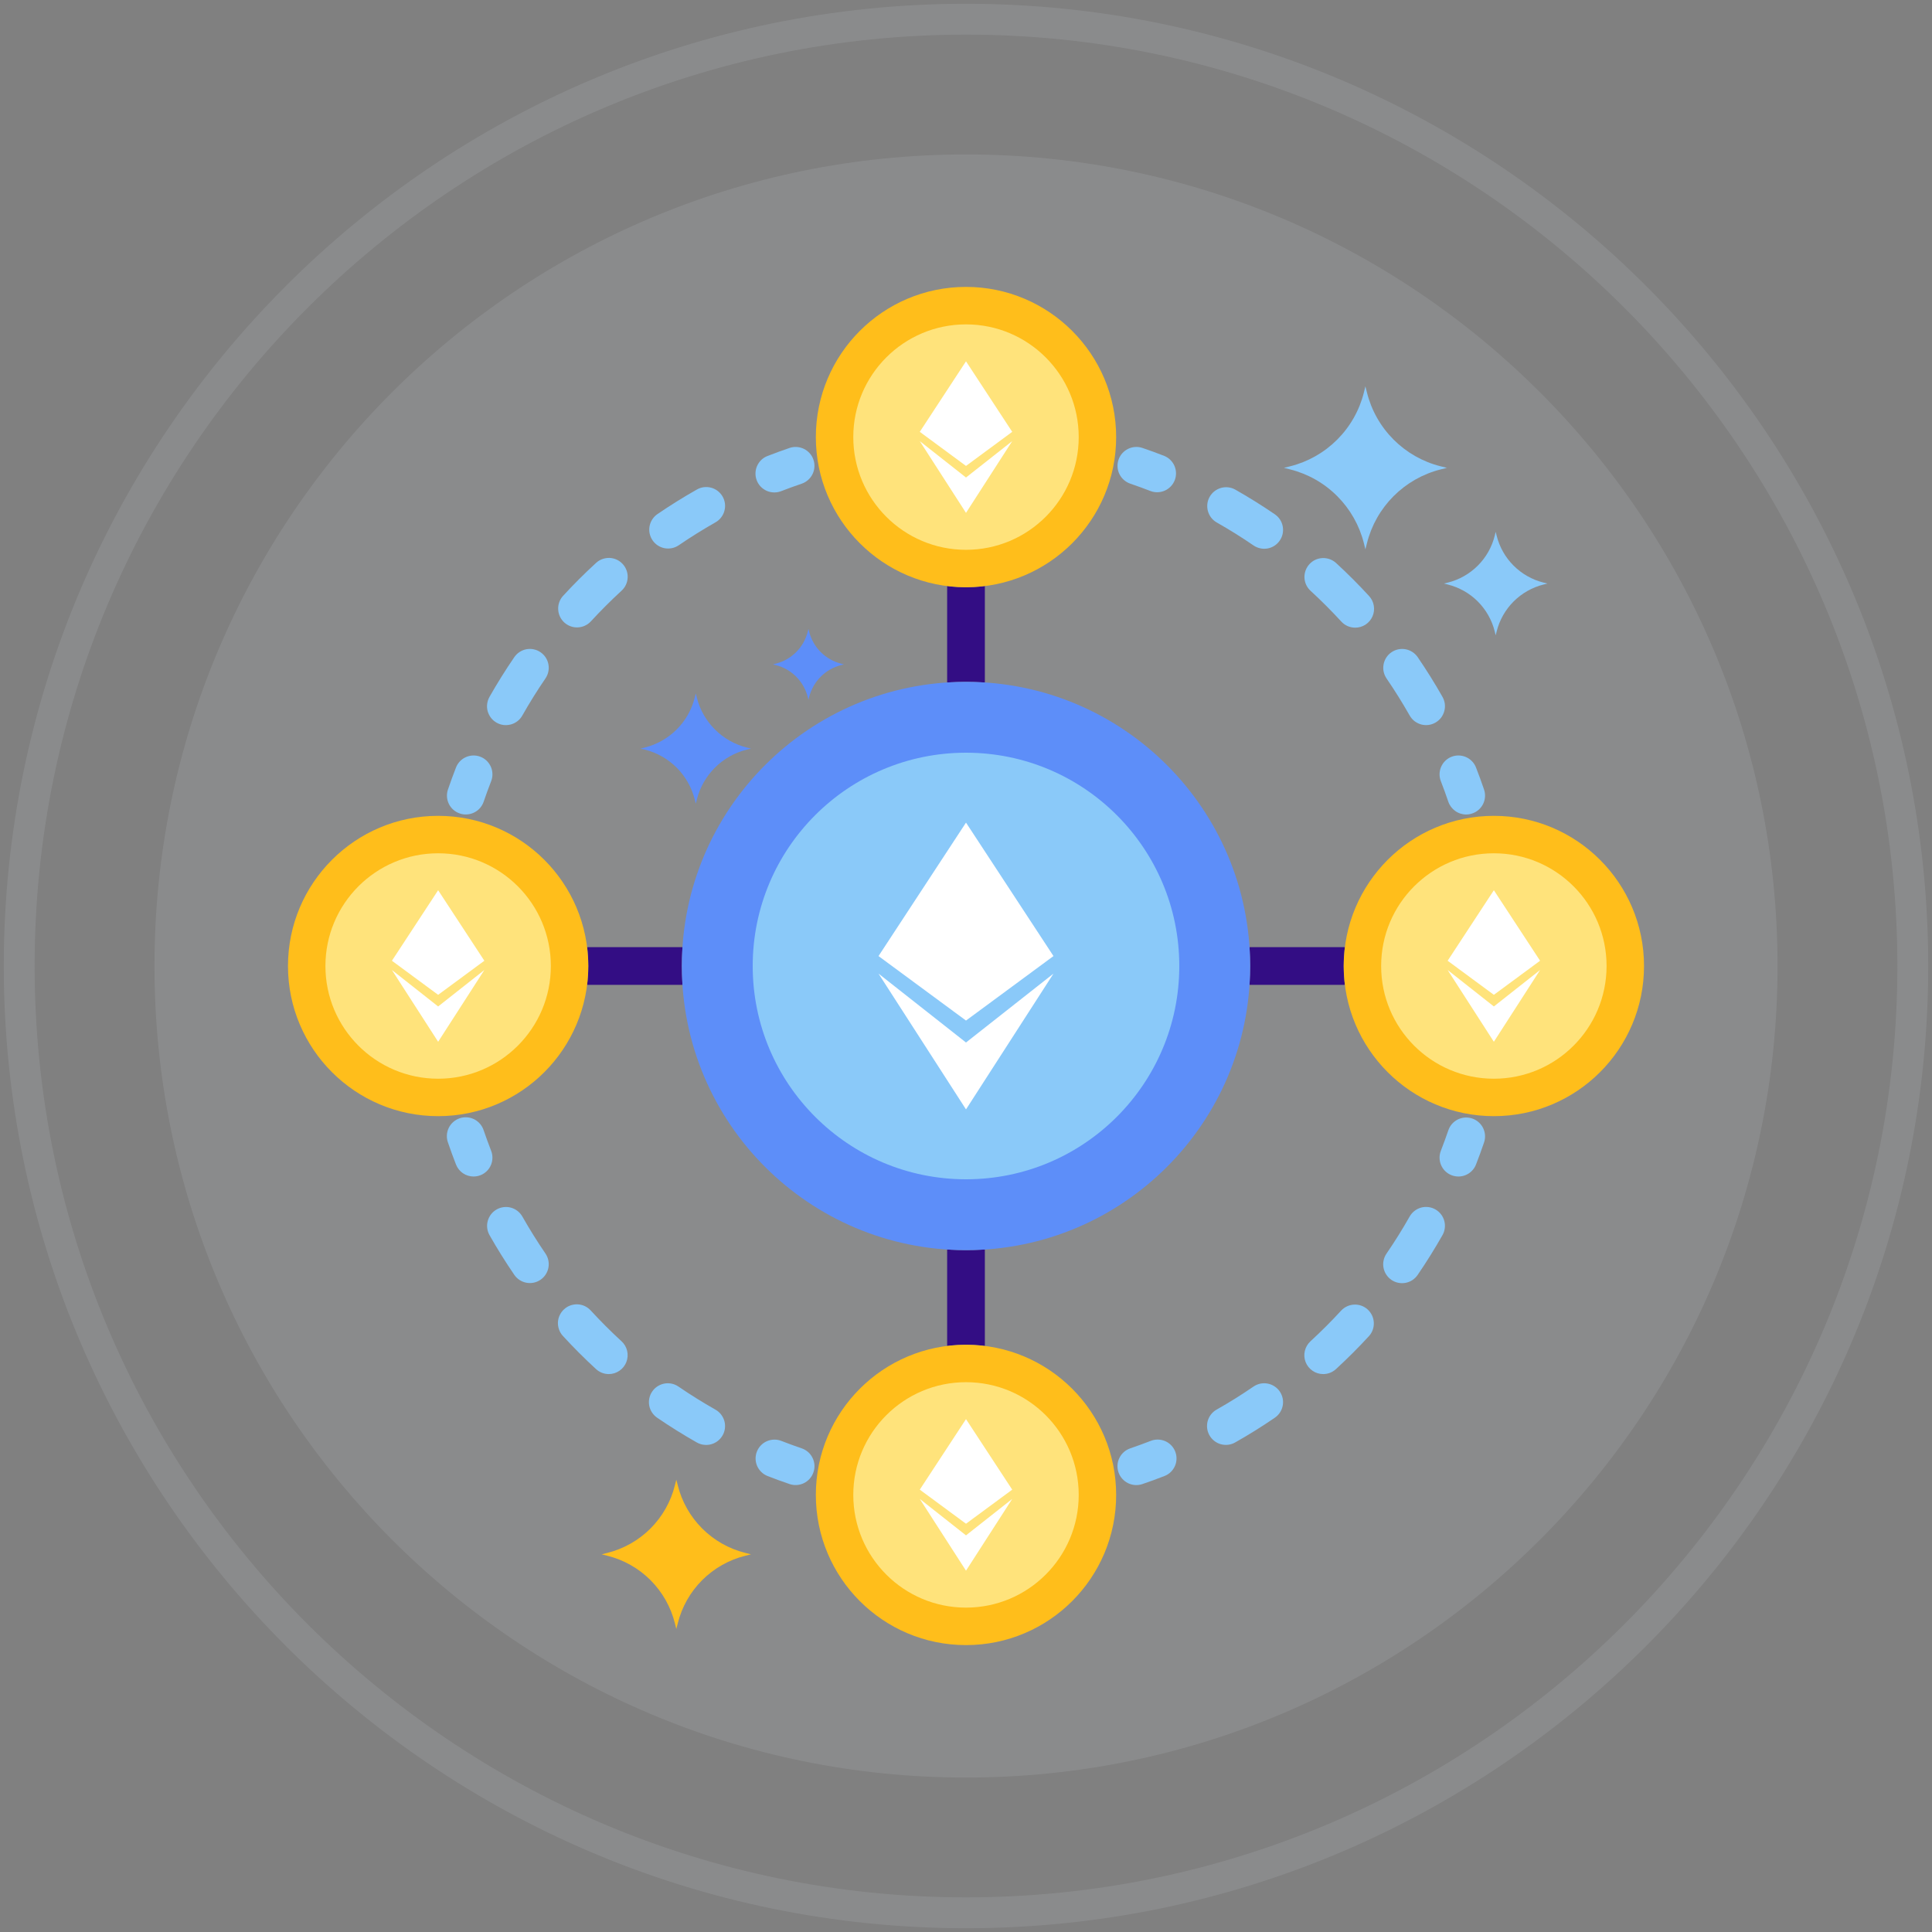 <svg width="50" height="50" viewBox="0 0 50 50" fill="none" xmlns="http://www.w3.org/2000/svg">
<rect x="0" y="0" width="50" height="50" fill="#808080" stroke="none"/>
<path d="M25.001 3.997C13.401 3.997 3.998 13.401 3.998 25C3.998 36.6 13.401 46.003 25.001 46.003C36.6 46.003 46.003 36.6 46.003 25C46.003 13.401 36.6 3.997 25.001 3.997Z" fill="#EDF3FC" fill-opacity="0.1"/>
<path d="M25.001 0.098C11.269 0.098 0.098 11.269 0.098 25C0.098 38.731 11.269 49.902 25.001 49.902C38.731 49.902 49.902 38.731 49.902 25C49.902 11.269 38.731 0.098 25.001 0.098ZM25.001 49.104C11.709 49.104 0.896 38.291 0.896 25C0.896 11.709 11.709 0.896 25.001 0.896C38.292 0.896 49.104 11.709 49.104 25C49.104 38.291 38.291 49.104 25.001 49.104Z" fill="#EDF3FC" fill-opacity="0.1"/>
<path d="M17.664 24.512H15.194C15.214 24.672 15.225 24.835 15.225 25C15.225 25.166 15.214 25.328 15.194 25.488H17.664C17.653 25.326 17.647 25.163 17.646 25C17.646 24.836 17.654 24.673 17.664 24.512ZM34.806 24.512H32.336C32.346 24.673 32.354 24.836 32.354 25C32.354 25.164 32.346 25.327 32.336 25.488H34.806C34.785 25.326 34.775 25.163 34.775 25C34.775 24.835 34.786 24.672 34.806 24.512ZM25 15.198C24.834 15.198 24.672 15.187 24.512 15.166V17.664C24.674 17.653 24.837 17.647 25 17.646C25.164 17.646 25.327 17.654 25.488 17.664V15.166C25.326 15.187 25.163 15.198 25 15.198ZM25 32.354C24.837 32.353 24.674 32.347 24.512 32.336V34.834C24.674 34.813 24.837 34.802 25 34.802C25.166 34.802 25.328 34.813 25.488 34.834V32.336C25.326 32.347 25.163 32.353 25 32.354Z" fill="#330D84"/>
<path d="M25 17.646C20.939 17.646 17.646 20.939 17.646 25C17.646 29.061 20.939 32.354 25 32.354C29.061 32.354 32.354 29.062 32.354 25C32.354 20.939 29.061 17.646 25 17.646Z" fill="#5D8EF9"/>
<path d="M25 19.48C21.951 19.48 19.48 21.951 19.48 25C19.48 28.049 21.951 30.52 25 30.52C28.049 30.52 30.52 28.049 30.52 25C30.52 21.951 28.049 19.48 25 19.48Z" fill="#8AC9F9"/>
<path d="M25 21.289L22.736 24.743L25 26.412L27.264 24.743L25 21.289Z" fill="white"/>
<path d="M25 26.98L22.736 25.197L25 28.711L27.264 25.197L25 26.98Z" fill="white"/>
<path d="M25 7.425C22.854 7.425 21.114 9.165 21.114 11.312C21.114 13.458 22.854 15.198 25 15.198C27.146 15.198 28.886 13.458 28.886 11.312C28.886 9.165 27.146 7.425 25 7.425Z" fill="#FFBE1B"/>
<path d="M25 8.395C23.389 8.395 22.083 9.701 22.083 11.312C22.083 12.923 23.389 14.229 25 14.229C26.611 14.229 27.917 12.923 27.917 11.312C27.917 9.701 26.611 8.395 25 8.395Z" fill="#FFE37B"/>
<path d="M25 9.351L23.804 11.176L25 12.058L26.196 11.176L25 9.351Z" fill="white"/>
<path d="M25 12.358L23.804 11.416L25 13.273L26.196 11.416L25 12.358Z" fill="white"/>
<path d="M25 34.802C22.854 34.802 21.114 36.542 21.114 38.688C21.114 40.835 22.854 42.575 25 42.575C27.146 42.575 28.886 40.835 28.886 38.688C28.886 36.542 27.146 34.802 25 34.802Z" fill="#FFBE1B"/>
<path d="M25 35.771C23.389 35.771 22.083 37.077 22.083 38.688C22.083 40.299 23.389 41.605 25 41.605C26.611 41.605 27.917 40.299 27.917 38.688C27.917 37.077 26.611 35.771 25 35.771Z" fill="#FFE37B"/>
<path d="M25 36.727L23.804 38.552L25 39.434L26.196 38.552L25 36.727Z" fill="white"/>
<path d="M25 39.735L23.804 38.792L25 40.649L26.196 38.792L25 39.735Z" fill="white"/>
<path d="M21.052 11.898C21.032 11.837 21 11.781 20.957 11.733C20.915 11.685 20.863 11.645 20.806 11.617C20.748 11.589 20.686 11.572 20.622 11.568C20.558 11.564 20.494 11.572 20.433 11.593C20.243 11.658 20.051 11.728 19.863 11.801C19.803 11.824 19.748 11.859 19.702 11.903C19.656 11.948 19.619 12.001 19.593 12.06C19.567 12.118 19.553 12.181 19.552 12.246C19.55 12.31 19.561 12.373 19.585 12.433C19.608 12.493 19.643 12.548 19.687 12.594C19.732 12.64 19.785 12.677 19.843 12.703C19.902 12.729 19.965 12.743 20.029 12.744C20.093 12.746 20.157 12.734 20.217 12.711C20.392 12.643 20.569 12.578 20.748 12.518C20.87 12.476 20.971 12.387 21.028 12.271C21.085 12.155 21.094 12.02 21.052 11.898ZM13.989 16.88C13.937 16.843 13.877 16.818 13.814 16.805C13.752 16.791 13.687 16.791 13.624 16.802C13.561 16.814 13.501 16.838 13.447 16.873C13.393 16.908 13.347 16.954 13.311 17.006C13.082 17.34 12.868 17.683 12.668 18.035C12.637 18.091 12.616 18.153 12.608 18.217C12.6 18.28 12.604 18.345 12.621 18.407C12.639 18.469 12.668 18.527 12.707 18.578C12.747 18.629 12.796 18.671 12.852 18.703C12.908 18.735 12.97 18.755 13.033 18.763C13.097 18.77 13.162 18.765 13.224 18.748C13.286 18.731 13.344 18.701 13.394 18.662C13.445 18.622 13.487 18.573 13.518 18.517C13.704 18.189 13.903 17.869 14.116 17.558C14.189 17.451 14.217 17.32 14.193 17.193C14.17 17.065 14.096 16.953 13.989 16.88ZM18.702 12.852C18.67 12.797 18.628 12.748 18.578 12.708C18.527 12.669 18.469 12.639 18.407 12.622C18.346 12.605 18.281 12.601 18.217 12.608C18.154 12.616 18.092 12.636 18.037 12.668C17.684 12.867 17.341 13.082 17.007 13.31C16.903 13.384 16.832 13.497 16.81 13.623C16.788 13.748 16.816 13.878 16.888 13.983C16.96 14.089 17.071 14.162 17.197 14.187C17.322 14.211 17.452 14.186 17.559 14.116C17.87 13.903 18.19 13.704 18.517 13.518C18.63 13.454 18.713 13.348 18.747 13.223C18.782 13.099 18.766 12.965 18.702 12.852ZM15.426 14.568C15.128 14.841 14.842 15.127 14.568 15.425C14.483 15.521 14.439 15.646 14.446 15.774C14.452 15.902 14.509 16.023 14.603 16.109C14.698 16.196 14.822 16.242 14.95 16.237C15.078 16.233 15.2 16.178 15.288 16.085C15.543 15.808 15.809 15.542 16.086 15.287C16.134 15.243 16.172 15.191 16.199 15.133C16.226 15.075 16.241 15.012 16.244 14.948C16.247 14.884 16.237 14.82 16.215 14.76C16.193 14.699 16.159 14.644 16.116 14.597C16.072 14.55 16.02 14.511 15.962 14.484C15.904 14.457 15.841 14.442 15.777 14.439C15.713 14.437 15.649 14.447 15.588 14.469C15.528 14.491 15.473 14.524 15.426 14.568ZM12.433 19.585C12.313 19.538 12.178 19.541 12.06 19.593C11.941 19.645 11.848 19.742 11.801 19.863C11.728 20.051 11.658 20.241 11.593 20.433C11.572 20.494 11.564 20.558 11.568 20.622C11.572 20.686 11.589 20.748 11.617 20.806C11.645 20.863 11.685 20.915 11.733 20.957C11.781 20.999 11.837 21.032 11.898 21.052C11.958 21.073 12.023 21.082 12.086 21.077C12.15 21.073 12.213 21.057 12.271 21.028C12.328 21 12.38 20.961 12.422 20.913C12.464 20.864 12.497 20.808 12.517 20.748C12.578 20.57 12.643 20.392 12.711 20.217C12.734 20.157 12.746 20.094 12.744 20.029C12.743 19.965 12.729 19.902 12.703 19.843C12.677 19.785 12.64 19.732 12.594 19.687C12.548 19.643 12.493 19.608 12.433 19.585ZM38.407 20.433C38.342 20.241 38.272 20.051 38.199 19.863C38.152 19.742 38.059 19.645 37.94 19.593C37.822 19.541 37.687 19.538 37.566 19.585C37.446 19.632 37.349 19.725 37.297 19.843C37.245 19.962 37.242 20.096 37.289 20.217C37.357 20.392 37.422 20.57 37.482 20.748C37.515 20.844 37.578 20.928 37.66 20.987C37.743 21.047 37.843 21.079 37.944 21.079C37.997 21.079 38.05 21.07 38.102 21.052C38.163 21.032 38.219 20.999 38.267 20.957C38.315 20.915 38.355 20.863 38.383 20.806C38.411 20.748 38.428 20.686 38.432 20.622C38.436 20.558 38.428 20.494 38.407 20.433ZM34.575 14.568C34.479 14.482 34.353 14.437 34.225 14.443C34.096 14.448 33.975 14.505 33.888 14.6C33.801 14.695 33.755 14.82 33.759 14.949C33.764 15.078 33.82 15.199 33.914 15.287C34.192 15.542 34.458 15.809 34.713 16.086C34.759 16.136 34.814 16.176 34.876 16.203C34.938 16.23 35.005 16.244 35.073 16.244C35.168 16.244 35.26 16.217 35.34 16.165C35.419 16.113 35.482 16.039 35.52 15.952C35.558 15.866 35.57 15.77 35.554 15.676C35.539 15.582 35.496 15.495 35.432 15.426C35.159 15.128 34.873 14.842 34.575 14.568ZM32.993 13.31C32.66 13.082 32.316 12.868 31.964 12.668C31.852 12.607 31.72 12.593 31.597 12.628C31.474 12.664 31.369 12.746 31.306 12.857C31.243 12.969 31.227 13.1 31.26 13.224C31.293 13.348 31.373 13.453 31.483 13.518C31.811 13.704 32.131 13.903 32.441 14.116C32.494 14.152 32.554 14.178 32.617 14.191C32.679 14.205 32.744 14.205 32.807 14.194C32.87 14.182 32.93 14.158 32.984 14.123C33.038 14.088 33.084 14.042 33.12 13.989C33.157 13.936 33.182 13.877 33.195 13.814C33.208 13.751 33.209 13.687 33.197 13.624C33.186 13.561 33.162 13.501 33.127 13.447C33.092 13.393 33.046 13.347 32.993 13.31ZM37.332 18.036C37.133 17.684 36.918 17.341 36.69 17.007C36.617 16.9 36.504 16.827 36.377 16.803C36.249 16.779 36.118 16.807 36.011 16.88C35.904 16.953 35.831 17.066 35.807 17.194C35.783 17.321 35.811 17.452 35.884 17.559C36.097 17.87 36.296 18.19 36.482 18.517C36.514 18.573 36.556 18.622 36.606 18.662C36.657 18.701 36.715 18.73 36.776 18.748C36.838 18.765 36.903 18.77 36.966 18.762C37.03 18.754 37.092 18.734 37.147 18.702C37.203 18.67 37.252 18.628 37.292 18.578C37.331 18.527 37.36 18.469 37.377 18.407C37.395 18.346 37.399 18.281 37.392 18.217C37.384 18.154 37.363 18.092 37.332 18.036ZM30.137 11.801C29.949 11.727 29.759 11.658 29.567 11.593C29.444 11.551 29.31 11.56 29.194 11.617C29.078 11.674 28.989 11.775 28.947 11.898C28.906 12.02 28.914 12.155 28.971 12.271C29.029 12.387 29.13 12.476 29.252 12.517C29.429 12.578 29.608 12.643 29.783 12.711C29.903 12.754 30.034 12.748 30.15 12.695C30.265 12.642 30.356 12.546 30.402 12.428C30.448 12.31 30.446 12.178 30.397 12.061C30.347 11.944 30.254 11.851 30.137 11.801ZM12.711 29.783C12.643 29.607 12.578 29.43 12.517 29.252C12.497 29.191 12.465 29.134 12.423 29.085C12.381 29.036 12.329 28.995 12.271 28.966C12.214 28.938 12.151 28.92 12.086 28.916C12.021 28.912 11.957 28.92 11.896 28.941C11.834 28.962 11.778 28.995 11.729 29.038C11.681 29.08 11.641 29.133 11.613 29.191C11.585 29.249 11.569 29.312 11.565 29.377C11.562 29.442 11.571 29.506 11.593 29.567C11.658 29.759 11.728 29.95 11.801 30.137C11.837 30.229 11.899 30.308 11.98 30.363C12.062 30.419 12.158 30.448 12.256 30.448C12.335 30.448 12.414 30.429 12.484 30.392C12.554 30.355 12.614 30.301 12.659 30.236C12.704 30.17 12.732 30.095 12.741 30.016C12.75 29.937 12.74 29.857 12.711 29.783ZM13.518 31.483C13.454 31.371 13.348 31.288 13.223 31.254C13.099 31.22 12.966 31.237 12.854 31.3C12.741 31.364 12.659 31.469 12.624 31.594C12.589 31.718 12.605 31.851 12.668 31.964C12.867 32.316 13.082 32.659 13.31 32.993C13.346 33.046 13.393 33.091 13.446 33.126C13.5 33.161 13.56 33.185 13.623 33.197C13.686 33.209 13.751 33.208 13.814 33.195C13.876 33.182 13.936 33.156 13.989 33.12C14.096 33.047 14.169 32.934 14.193 32.807C14.217 32.679 14.189 32.548 14.116 32.441C13.903 32.13 13.704 31.81 13.518 31.483ZM15.287 33.914C15.243 33.867 15.191 33.828 15.133 33.801C15.075 33.774 15.012 33.759 14.948 33.756C14.884 33.754 14.82 33.764 14.76 33.785C14.7 33.807 14.644 33.841 14.597 33.885C14.55 33.928 14.512 33.98 14.485 34.038C14.457 34.096 14.442 34.159 14.439 34.223C14.437 34.287 14.447 34.351 14.469 34.411C14.491 34.472 14.524 34.527 14.568 34.574C14.841 34.872 15.127 35.158 15.425 35.432C15.515 35.515 15.633 35.561 15.755 35.561C15.854 35.561 15.95 35.531 16.031 35.475C16.112 35.42 16.175 35.341 16.21 35.25C16.246 35.158 16.253 35.058 16.231 34.962C16.209 34.866 16.158 34.779 16.086 34.713C15.808 34.458 15.542 34.191 15.287 33.914ZM18.517 36.482C18.189 36.296 17.869 36.097 17.558 35.884C17.505 35.848 17.446 35.822 17.383 35.809C17.32 35.796 17.256 35.795 17.193 35.807C17.13 35.819 17.07 35.843 17.016 35.878C16.962 35.913 16.916 35.958 16.88 36.011C16.843 36.064 16.818 36.123 16.805 36.186C16.791 36.249 16.791 36.313 16.802 36.377C16.814 36.44 16.838 36.5 16.873 36.553C16.908 36.607 16.953 36.653 17.006 36.69C17.34 36.918 17.683 37.132 18.035 37.332C18.091 37.363 18.153 37.384 18.216 37.391C18.28 37.399 18.345 37.395 18.406 37.377C18.468 37.36 18.526 37.331 18.576 37.292C18.627 37.252 18.669 37.203 18.701 37.147C18.733 37.092 18.753 37.03 18.761 36.966C18.768 36.903 18.764 36.838 18.747 36.776C18.729 36.715 18.7 36.657 18.661 36.606C18.621 36.556 18.572 36.513 18.517 36.482ZM20.748 37.483C20.57 37.422 20.391 37.357 20.217 37.289C20.097 37.243 19.963 37.247 19.845 37.299C19.727 37.351 19.635 37.448 19.588 37.568C19.541 37.688 19.544 37.822 19.595 37.94C19.647 38.058 19.743 38.151 19.863 38.199C20.051 38.272 20.241 38.342 20.433 38.407C20.555 38.449 20.69 38.44 20.806 38.383C20.922 38.326 21.011 38.225 21.052 38.102C21.073 38.041 21.082 37.977 21.078 37.913C21.073 37.849 21.057 37.787 21.028 37.729C21 37.672 20.961 37.62 20.913 37.578C20.864 37.536 20.808 37.503 20.748 37.483ZM30.415 37.567C30.368 37.446 30.275 37.349 30.157 37.297C30.038 37.245 29.904 37.242 29.783 37.289C29.607 37.357 29.43 37.422 29.252 37.483C29.191 37.503 29.135 37.536 29.087 37.578C29.038 37.62 28.999 37.672 28.971 37.729C28.942 37.787 28.925 37.849 28.921 37.913C28.917 37.978 28.925 38.042 28.946 38.103C28.967 38.163 28.999 38.22 29.042 38.268C29.084 38.316 29.136 38.355 29.193 38.384C29.251 38.412 29.314 38.429 29.378 38.433C29.442 38.437 29.506 38.428 29.567 38.407C29.759 38.342 29.949 38.272 30.137 38.199C30.197 38.176 30.252 38.141 30.298 38.097C30.344 38.052 30.381 37.999 30.407 37.941C30.433 37.882 30.447 37.819 30.448 37.754C30.45 37.69 30.438 37.627 30.415 37.567ZM32.441 35.884C32.13 36.097 31.811 36.297 31.483 36.482C31.371 36.546 31.289 36.652 31.255 36.776C31.221 36.901 31.237 37.034 31.301 37.146C31.364 37.258 31.47 37.341 31.594 37.376C31.718 37.41 31.851 37.395 31.963 37.332C32.316 37.133 32.659 36.919 32.993 36.69C33.1 36.617 33.173 36.504 33.197 36.377C33.221 36.25 33.193 36.118 33.12 36.011C33.084 35.958 33.037 35.913 32.983 35.878C32.93 35.843 32.87 35.819 32.807 35.807C32.744 35.795 32.679 35.796 32.616 35.809C32.553 35.822 32.494 35.848 32.441 35.884ZM37.147 31.299C37.035 31.235 36.901 31.219 36.776 31.253C36.652 31.288 36.546 31.371 36.482 31.483C36.296 31.811 36.097 32.131 35.884 32.441C35.847 32.494 35.821 32.554 35.808 32.617C35.794 32.68 35.793 32.745 35.805 32.808C35.816 32.871 35.841 32.932 35.876 32.986C35.911 33.04 35.956 33.086 36.009 33.123C36.062 33.159 36.122 33.185 36.185 33.198C36.248 33.211 36.313 33.212 36.376 33.2C36.44 33.188 36.5 33.163 36.554 33.128C36.607 33.092 36.654 33.047 36.69 32.993C36.918 32.66 37.132 32.316 37.332 31.964C37.395 31.852 37.412 31.718 37.377 31.593C37.343 31.469 37.26 31.363 37.147 31.299ZM34.713 33.914C34.458 34.192 34.191 34.458 33.914 34.713C33.842 34.78 33.791 34.867 33.769 34.962C33.746 35.058 33.753 35.158 33.789 35.25C33.825 35.342 33.887 35.42 33.969 35.476C34.05 35.532 34.146 35.561 34.244 35.561C34.362 35.561 34.481 35.519 34.575 35.432C34.872 35.159 35.158 34.873 35.432 34.575C35.517 34.479 35.561 34.354 35.554 34.226C35.548 34.098 35.491 33.978 35.397 33.891C35.303 33.804 35.178 33.758 35.05 33.763C34.922 33.767 34.801 33.822 34.713 33.914ZM38.102 28.947C38.042 28.927 37.977 28.918 37.913 28.922C37.849 28.926 37.787 28.943 37.729 28.971C37.672 29 37.62 29.039 37.578 29.087C37.536 29.135 37.503 29.192 37.483 29.252C37.422 29.43 37.357 29.607 37.289 29.783C37.242 29.904 37.245 30.038 37.297 30.157C37.349 30.275 37.446 30.368 37.567 30.415C37.688 30.462 37.822 30.459 37.94 30.407C38.059 30.355 38.152 30.258 38.199 30.137C38.272 29.949 38.342 29.759 38.407 29.567C38.428 29.506 38.436 29.442 38.432 29.378C38.428 29.314 38.411 29.252 38.383 29.194C38.355 29.137 38.315 29.085 38.267 29.043C38.219 29 38.163 28.968 38.102 28.947Z" fill="#8AC9F9"/>
<path d="M11.339 21.114C9.193 21.114 7.453 22.854 7.453 25C7.453 27.146 9.193 28.886 11.339 28.886C13.486 28.886 15.225 27.146 15.225 25C15.225 22.854 13.486 21.114 11.339 21.114Z" fill="#FFBE1B"/>
<path d="M11.339 22.083C9.728 22.083 8.422 23.389 8.422 25C8.422 26.611 9.728 27.917 11.339 27.917C12.95 27.917 14.256 26.611 14.256 25C14.256 23.389 12.95 22.083 11.339 22.083Z" fill="#FFE37B"/>
<path d="M11.339 23.039L10.143 24.864L11.339 25.746L12.535 24.864L11.339 23.039Z" fill="white"/>
<path d="M11.339 26.047L10.143 25.104L11.339 26.961L12.535 25.104L11.339 26.047Z" fill="white"/>
<path d="M38.661 21.114C36.514 21.114 34.775 22.854 34.775 25C34.775 27.146 36.514 28.886 38.661 28.886C40.807 28.886 42.547 27.146 42.547 25C42.547 22.854 40.807 21.114 38.661 21.114Z" fill="#FFBE1B"/>
<path d="M38.661 22.083C37.05 22.083 35.744 23.389 35.744 25C35.744 26.611 37.05 27.917 38.661 27.917C40.272 27.917 41.578 26.611 41.578 25C41.578 23.389 40.272 22.083 38.661 22.083Z" fill="#FFE37B"/>
<path d="M38.661 23.039L37.465 24.864L38.661 25.746L39.857 24.864L38.661 23.039Z" fill="white"/>
<path d="M38.661 26.047L37.465 25.104L38.661 26.961L39.857 25.104L38.661 26.047Z" fill="white"/>
<path d="M37.285 12.068C36.824 11.953 36.403 11.714 36.067 11.378C35.731 11.042 35.492 10.621 35.377 10.159L35.336 9.999L35.297 10.159C35.181 10.621 34.942 11.042 34.606 11.378C34.27 11.714 33.849 11.953 33.388 12.068L33.228 12.108L33.388 12.148C33.849 12.264 34.27 12.502 34.606 12.839C34.942 13.175 35.181 13.596 35.297 14.057L35.336 14.217L35.377 14.057C35.492 13.596 35.731 13.175 36.067 12.839C36.403 12.503 36.824 12.264 37.285 12.148L37.446 12.108L37.285 12.068ZM39.945 15.077C39.653 15.004 39.386 14.852 39.172 14.639C38.959 14.426 38.807 14.159 38.734 13.866L38.708 13.764L38.683 13.866C38.61 14.159 38.458 14.426 38.245 14.639C38.031 14.852 37.764 15.004 37.471 15.077L37.37 15.102L37.471 15.128C37.764 15.201 38.032 15.353 38.245 15.566C38.458 15.779 38.61 16.047 38.683 16.339L38.708 16.441L38.734 16.339C38.807 16.047 38.959 15.779 39.172 15.566C39.386 15.353 39.653 15.201 39.945 15.128L40.047 15.102L39.945 15.077Z" fill="#8AC9F9"/>
<path d="M19.288 40.189C18.865 40.083 18.48 39.865 18.172 39.557C17.864 39.249 17.646 38.864 17.541 38.441L17.503 38.295L17.466 38.441C17.361 38.864 17.142 39.249 16.835 39.557C16.527 39.865 16.141 40.083 15.719 40.189L15.572 40.226L15.719 40.263C16.141 40.368 16.527 40.586 16.835 40.894C17.142 41.202 17.361 41.588 17.466 42.01L17.503 42.157L17.541 42.01C17.646 41.588 17.864 41.202 18.172 40.894C18.48 40.587 18.865 40.368 19.288 40.263L19.435 40.226L19.288 40.189Z" fill="#FFBE1B"/>
<path d="M19.326 19.346C19.014 19.267 18.729 19.106 18.502 18.878C18.274 18.651 18.112 18.366 18.034 18.054L18.007 17.945L17.98 18.054C17.902 18.366 17.74 18.651 17.513 18.878C17.285 19.106 17 19.267 16.688 19.346L16.58 19.373L16.688 19.4C17 19.478 17.285 19.64 17.513 19.867C17.74 20.095 17.902 20.38 17.98 20.692L18.007 20.8L18.034 20.692C18.112 20.38 18.274 20.095 18.502 19.867C18.729 19.64 19.014 19.478 19.326 19.4L19.435 19.373L19.326 19.346ZM21.77 17.176C21.57 17.126 21.387 17.022 21.241 16.876C21.094 16.73 20.991 16.547 20.94 16.346L20.923 16.277L20.905 16.346C20.855 16.547 20.751 16.73 20.605 16.876C20.459 17.022 20.276 17.126 20.075 17.176L20.006 17.194L20.075 17.212C20.276 17.262 20.459 17.366 20.605 17.512C20.751 17.658 20.855 17.841 20.905 18.041L20.923 18.111L20.94 18.041C20.991 17.841 21.095 17.658 21.241 17.512C21.387 17.366 21.57 17.262 21.77 17.212L21.84 17.194L21.77 17.176Z" fill="#5D8EF9"/>
</svg>
